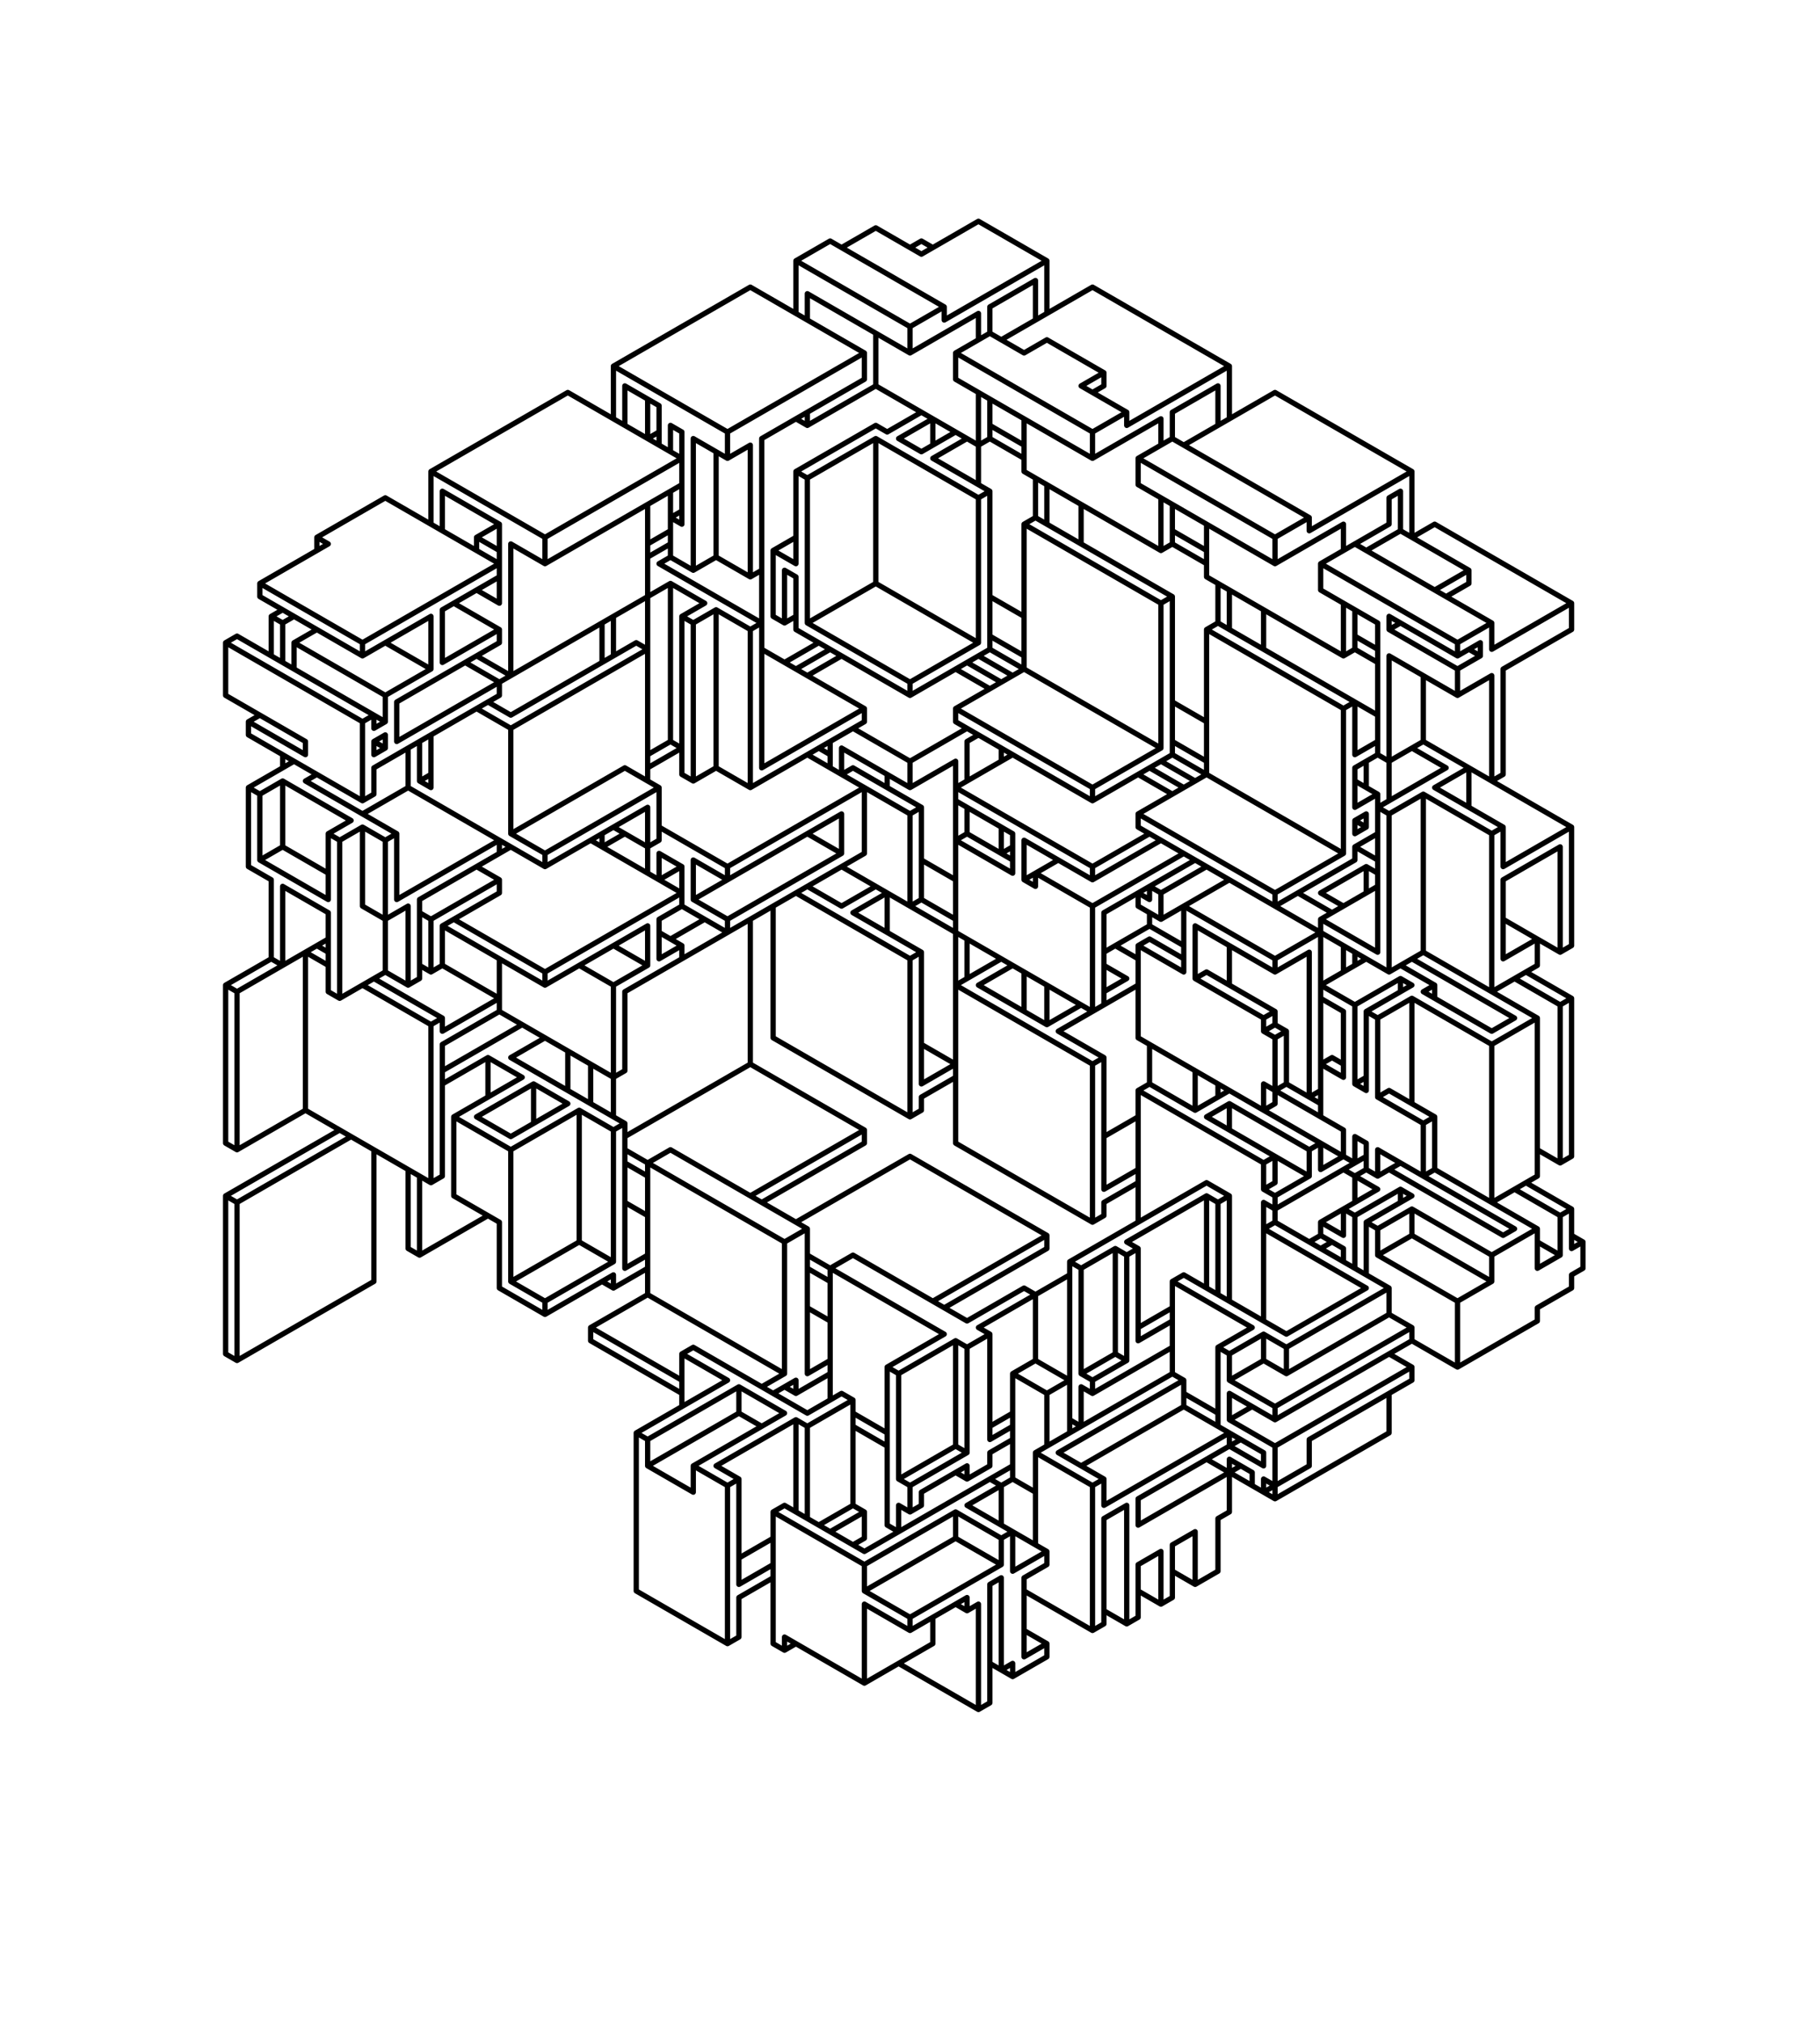 <svg viewBox="-12.8 -12.8 138.183 153.6" xmlns="http://www.w3.org/2000/svg"><g stroke="black" stroke-width="0.4" stroke-linecap="round"><path d="M 11.258 28 L 16.454 25 M 19.919 23 L 30.311 17 M 33.775 15 L 44.167 9 M 47.631 7 L 50.229 5.5 M 53.694 4.5 L 51.095 6 M 12.124 28.5 L 6.928 31.5 M 4.33 36 L 5.196 35.5 M 7.794 34 L 8.66 33.5 M 56.292 6 L 57.158 5.5 M 61.488 4 L 57.158 6.5 M 9.526 34 L 8.66 34.5 M 37.239 20 L 36.373 20.5 M 25.115 27 L 23.383 28 M 11.258 35 L 9.526 36 M 14.722 36 L 25.115 30 M 28.579 28 L 38.971 22 M 42.435 20 L 52.828 14 M 56.292 12 L 58.89 10.5 M 66.684 7 L 58.89 11.5 M 25.115 31 L 20.785 33.5 M 19.919 34 L 14.722 37 M 6.928 41.5 L 6.062 42 M 28.579 30 L 38.971 24 M 42.435 22 L 44.167 21 M 45.033 20.5 L 52.828 16 M 56.292 14 L 61.488 11 M 62.354 10.5 L 65.818 8.5 M 53.694 16.5 L 48.497 19.5 M 38.105 26.5 L 38.971 26 M 59.756 14 L 62.354 12.5 M 70.148 9 L 63.22 13 M 38.105 27.5 L 36.373 28.5 M 25.115 35 L 20.785 37.5 M 19.919 38 L 16.454 40 M 6.062 47 L 9.526 45 M 14.722 42 L 15.588 41.5 M 17.321 40.5 L 25.115 36 M 36.373 29.5 L 38.105 28.5 M 47.631 23 L 53.694 19.5 M 66.684 13 L 64.952 14 M 57.158 18.5 L 54.56 20 M 53.694 20.5 L 48.497 23.5 M 38.105 29.5 L 37.239 30 M 16.454 42 L 15.588 42.5 M 8.66 46.5 L 6.928 47.5 M 10.392 46.5 L 11.258 46 M 15.588 43.5 L 16.454 43 M 55.426 20.5 L 58.024 19 M 41.569 29.5 L 39.837 30.5 M 38.105 31.5 L 17.321 43.5 M 16.454 44 L 15.588 44.5 M 15.588 45.5 L 25.115 40 M 57.158 21.5 L 59.756 20 M 60.622 20.5 L 58.024 22 M 47.631 28 L 45.899 29 M 6.928 52.5 L 8.66 51.5 M 14.722 48 L 15.588 47.5 M 25.981 41.5 L 35.507 36 M 38.971 34 L 40.703 33 M 44.167 31 L 45.033 30.5 M 61.488 21 L 62.354 20.5 M 69.282 16.5 L 71.014 15.5 M 71.014 16.5 L 70.148 17 M 41.569 33.5 L 39.837 34.5 M 36.373 36.5 L 25.981 42.5 M 19.919 46 L 19.053 46.5 M 18.187 47 L 14.722 49 M 13.856 49.5 L 12.124 50.5 M 12.99 51 L 14.722 50 M 16.454 51 L 17.321 50.5 M 44.167 35 L 45.033 34.5 M 61.488 25 L 62.354 24.5 M 70.148 20 L 72.746 18.5 M 80.54 15 L 72.746 19.5 M 47.631 34 L 46.765 34.5 M 48.497 34.5 L 53.694 31.5 M 70.148 22 L 75.344 19 M 76.21 18.5 L 79.674 16.5 M 4.33 62 L 7.794 60 M 46.765 37.5 L 49.363 36 M 64.952 27 L 65.818 26.5 M 73.612 22 L 76.21 20.5 M 84.004 17 L 77.076 21 M 50.229 36.5 L 47.631 38 M 38.105 43.5 L 36.373 44.5 M 34.641 45.5 L 25.981 50.5 M 25.115 51 L 17.321 55.5 M 12.124 58.5 L 5.196 62.5 M 16.454 57 L 18.187 56 M 19.053 55.5 L 25.981 51.5 M 36.373 45.5 L 38.971 44 M 48.497 38.5 L 51.095 37 M 19.919 57 L 25.115 54 M 28.579 52 L 37.239 47 M 41.569 45.5 L 39.837 46.5 M 36.373 48.5 L 28.579 53 M 25.115 55 L 20.785 57.5 M 12.99 63 L 16.454 61 M 32.909 51.5 L 34.641 50.5 M 61.488 36 L 56.292 39 M 52.828 41 L 45.033 45.5 M 18.187 62 L 19.053 61.5 M 19.919 61 L 20.785 60.5 M 36.373 51.5 L 37.239 51 M 44.167 47 L 52.828 42 M 56.292 40 L 62.354 36.5 M 75.344 29 L 76.21 28.5 M 64.952 38 L 59.756 41 M 51.962 45.5 L 51.095 46 M 38.971 53 L 37.239 54 M 19.919 65 L 20.785 64.5 M 75.344 33 L 76.21 32.5 M 84.004 28 L 86.603 26.5 M 94.397 23 L 86.603 27.5 M 60.622 42.5 L 56.292 45 M 52.828 47 L 42.435 53 M 38.971 55 L 28.579 61 M 25.115 63 L 20.785 65.5 M 10.392 71.5 L 5.196 74.5 M 20.785 66.5 L 25.115 64 M 28.579 62 L 36.373 57.5 M 37.239 57 L 38.971 56 M 39.837 55.5 L 51.095 49 M 60.622 43.5 L 61.488 43 M 84.004 30 L 89.201 27 M 92.665 25 L 93.531 24.5 M 59.756 45 L 56.292 47 M 4.33 78 L 12.99 73 M 20.785 68.5 L 26.847 65 M 38.105 58.5 L 40.703 57 M 78.808 35 L 79.674 34.5 M 87.469 30 L 92.665 27 M 93.531 27.5 L 90.933 29 M 64.086 44.5 L 59.756 47 M 57.158 48.5 L 56.292 49 M 51.095 52 L 42.435 57 M 38.971 59 L 37.239 60 M 36.373 60.5 L 33.775 62 M 24.249 67.5 L 20.785 69.5 M 13.856 73.5 L 5.196 78.5 M 25.981 67.5 L 28.579 66 M 34.641 62.5 L 52.828 52 M 94.397 28 L 96.129 27 M 21.651 72 L 26.847 69 M 60.622 50.5 L 59.756 51 M 53.694 54.5 L 51.095 56 M 27.713 69.5 L 23.383 72 M 51.962 56.5 L 54.56 55 M 98.727 30.5 L 96.129 32 M 75.344 44 L 70.148 47 M 19.919 77 L 20.785 76.5 M 25.981 73.5 L 30.311 71 M 33.775 69 L 34.641 68.5 M 56.292 56 L 57.158 55.5 M 63.22 52 L 64.086 51.5 M 70.148 48 L 76.21 44.5 M 89.201 37 L 90.067 36.5 M 92.665 35 L 93.531 34.5 M 96.995 32.5 L 98.727 31.5 M 31.177 71.5 L 25.981 74.5 M 78.808 46 L 73.612 49 M 67.55 52.5 L 64.952 54 M 33.775 73 L 34.641 72.5 M 56.292 60 L 57.158 59.5 M 89.201 41 L 90.067 40.5 M 97.861 36 L 100.459 34.5 M 99.593 36 L 97.861 37 M 74.478 50.5 L 70.148 53 M 44.167 68 L 34.641 73.5 M 24.249 79.5 L 19.053 82.5 M 15.588 84.5 L 5.196 90.5 M 70.148 54 L 75.344 51 M 97.861 38 L 99.593 37 M 100.459 36.5 L 106.521 33 M 36.373 75.5 L 38.105 74.5 M 59.756 62 L 63.22 60 M 70.148 56 L 77.076 52 M 90.067 44.5 L 91.799 43.5 M 97.861 40 L 100.459 38.5 M 101.325 38 L 106.521 35 M 91.799 44.5 L 90.067 45.5 M 77.942 52.5 L 71.014 56.5 M 64.086 60.5 L 61.488 62 M 75.344 55 L 78.808 53 M 92.665 45 L 95.263 43.5 M 31.177 81.5 L 25.981 84.5 M 71.014 59.5 L 74.478 57.5 M 75.344 57 L 80.54 54 M 90.067 48.5 L 91.799 47.5 M 96.995 45.5 L 91.799 48.5 M 90.933 49 L 90.067 49.5 M 74.478 58.5 L 73.612 59 M 28.579 86 L 33.775 83 M 57.158 69.5 L 59.756 68 M 90.067 50.5 L 90.933 50 M 92.665 49 L 95.263 47.5 M 96.129 47 L 98.727 45.5 M 91.799 50.5 L 90.067 51.5 M 89.201 52 L 84.004 55 M 72.746 61.5 L 71.014 62.5 M 69.282 63.5 L 66.684 65 M 59.756 69 L 57.158 70.5 M 52.828 73 L 44.167 78 M 36.373 82.5 L 34.641 83.5 M 33.775 84 L 28.579 87 M 33.775 85 L 36.373 83.5 M 45.033 78.5 L 52.828 74 M 56.292 72 L 57.158 71.5 M 67.55 65.5 L 73.612 62 M 84.004 56 L 90.067 52.5 M 100.459 46.5 L 101.325 46 M 90.933 53 L 87.469 55 M 32.043 88 L 36.373 85.5 M 77.942 61.5 L 78.808 61 M 91.799 54.5 L 87.469 57 M 56.292 75 L 47.631 80 M 46.765 81.5 L 48.497 80.5 M 70.148 68 L 71.014 67.5 M 84.004 60 L 87.469 58 M 100.459 50.5 L 101.325 50 M 86.603 59.5 L 84.004 61 M 106.521 50 L 101.325 53 M 38.971 90 L 39.837 89.5 M 50.229 83.5 L 51.962 82.5 M 73.612 70 L 74.478 69.5 M 83.138 64.5 L 84.004 64 M 87.469 62 L 90.933 60 M 101.325 54 L 105.655 51.5 M 84.004 65 L 83.138 65.5 M 71.014 73.5 L 73.612 72 M 84.004 66 L 84.87 65.5 M 92.665 61 L 95.263 59.5 M 93.531 61.5 L 90.067 63.5 M 35.507 96 L 42.435 92 M 77.942 71.5 L 80.54 70 M 90.933 64 L 94.397 62 M 96.129 62 L 95.263 62.5 M 94.397 63 L 91.799 64.5 M 80.54 71 L 78.808 72 M 43.301 92.5 L 36.373 96.5 M 45.033 92.5 L 46.765 91.5 M 71.014 77.5 L 73.612 76 M 84.004 70 L 84.87 69.5 M 87.469 68 L 88.335 67.5 M 101.325 60 L 103.923 58.5 M 84.004 71 L 83.138 71.5 M 73.612 77 L 71.014 78.5 M 66.684 81 L 58.024 86 M 50.229 90.5 L 48.497 91.5 M 47.631 92 L 45.899 93 M 43.301 94.5 L 36.373 98.5 M 47.631 93 L 50.229 91.5 M 58.89 86.5 L 66.684 82 M 70.148 80 L 71.014 79.5 M 86.603 70.5 L 87.469 70 M 100.459 62.5 L 103.923 60.5 M 105.655 59.5 L 106.521 59 M 90.933 69 L 90.067 69.5 M 46.765 94.5 L 39.837 98.5 M 41.569 98.5 L 47.631 95 M 48.497 94.5 L 51.095 93 M 54.56 91 L 58.89 88.5 M 60.622 87.5 L 64.952 85 M 68.416 83 L 78.808 77 M 102.191 64.5 L 100.459 65.5 M 92.665 70 L 91.799 70.5 M 84.004 75 L 83.138 75.5 M 78.808 78 L 72.746 81.5 M 71.88 82 L 69.282 83.5 M 68.416 84 L 61.488 88 M 59.756 89 L 55.426 91.5 M 51.962 93.5 L 48.497 95.5 M 42.435 100 L 43.301 99.5 M 60.622 89.5 L 62.354 88.5 M 72.746 82.5 L 73.612 82 M 79.674 78.5 L 80.54 78 M 86.603 74.5 L 87.469 74 M 100.459 66.5 L 103.923 64.5 M 105.655 63.5 L 106.521 63 M 84.004 77 L 83.138 77.5 M 84.004 78 L 86.603 76.5 M 87.469 76 L 89.201 75 M 96.129 72 L 95.263 72.5 M 90.933 75 L 84.004 79 M 45.899 102 L 46.765 101.5 M 64.086 91.5 L 65.818 90.5 M 76.21 84.5 L 77.076 84 M 83.138 80.5 L 84.004 80 M 90.067 76.5 L 90.933 76 M 93.531 75.5 L 91.799 76.5 M 43.301 105.5 L 45.899 104 M 73.612 88 L 76.21 86.5 M 87.469 80 L 91.799 77.5 M 96.129 76 L 95.263 76.5 M 93.531 77.5 L 90.067 79.5 M 87.469 81 L 86.603 81.5 M 76.21 87.5 L 73.612 89 M 71.88 90 L 69.282 91.5 M 68.416 92 L 66.684 93 M 64.086 94.5 L 62.354 95.5 M 59.756 97 L 55.426 99.5 M 51.962 101.5 L 49.363 103 M 43.301 107.5 L 45.899 106 M 50.229 103.5 L 52.828 102 M 56.292 100 L 60.622 97.5 M 62.354 96.5 L 64.086 95.5 M 70.148 92 L 72.746 90.5 M 87.469 82 L 88.335 81.5 M 90.933 80 L 94.397 78 M 94.397 79 L 91.799 80.5 M 76.21 89.5 L 70.148 93 M 64.086 96.5 L 62.354 97.5 M 60.622 98.5 L 57.158 100.5 M 45.899 107 L 43.301 108.5 M 51.962 104.5 L 52.828 104 M 56.292 102 L 57.158 101.5 M 60.622 99.5 L 62.354 98.5 M 94.397 81 L 91.799 82.5 M 82.272 88 L 79.674 89.5 M 76.21 91.5 L 65.818 97.5 M 64.086 98.5 L 52.828 105 M 42.435 112 L 43.301 111.5 M 52.828 106 L 59.756 102 M 60.622 101.5 L 64.086 99.5 M 67.55 97.5 L 77.076 92 M 80.54 90 L 83.138 88.5 M 100.459 78.5 L 103.923 76.5 M 105.655 75.5 L 106.521 75 M 90.933 85 L 84.87 88.5 M 52.828 108 L 59.756 104 M 69.282 98.5 L 77.076 94 M 80.54 92 L 83.138 90.5 M 84.87 89.5 L 92.665 85 M 102.191 80.5 L 101.325 81 M 47.631 112 L 46.765 112.5 M 63.22 104 L 64.086 103.5 M 70.148 100 L 71.014 99.5 M 84.87 91.5 L 92.665 87 M 100.459 82.5 L 103.923 80.5 M 105.655 79.5 L 106.521 79 M 82.272 94 L 80.54 95 M 56.292 110 L 63.22 106 M 71.014 101.5 L 80.54 96 M 84.004 94 L 94.397 88 M 97.861 86 L 100.459 84.5 M 107.387 81.5 L 106.521 82 M 105.655 82.5 L 103.923 83.5 M 94.397 89 L 84.004 95 M 81.406 96.5 L 73.612 101 M 72.746 101.5 L 71.014 102.5 M 66.684 105 L 64.086 106.5 M 63.22 107 L 62.354 107.5 M 60.622 108.5 L 56.292 111 M 60.622 109.5 L 61.488 109 M 64.952 107 L 66.684 106 M 107.387 83.5 L 106.521 84 M 94.397 91 L 84.004 97 M 81.406 98.5 L 73.612 103 M 58.024 112 L 52.828 115 M 86.603 96.5 L 94.397 92 M 103.923 86.5 L 106.521 85 M 103.923 87.5 L 97.861 91 M 73.612 106 L 75.344 105 M 76.21 104.5 L 77.942 103.5 M 79.674 102.5 L 80.54 102 M 83.138 100.5 L 86.603 98.5 M 92.665 96 L 84.004 101 M 63.22 114 L 64.086 113.5 M 64.952 113 L 66.684 112 M 71.014 110.5 L 70.148 111 M 66.684 113 L 64.086 114.5 M 61.488 117 L 62.354 116.5 M 72.746 110.5 L 73.612 110 M 75.344 109 L 76.21 108.5 M 77.942 107.5 L 79.674 106.5 M 61.488 4 L 66.684 7 M 70.148 9 L 80.54 15 M 84.004 17 L 94.397 23 M 106.521 33 L 96.129 27 M 57.158 5.5 L 58.024 6 M 98.727 30.5 L 93.531 27.5 M 57.158 6.5 L 53.694 4.5 M 66.684 13 L 71.014 15.5 M 50.229 5.5 L 58.89 10.5 M 62.354 12.5 L 64.952 14 M 69.282 16.5 L 72.746 18.5 M 76.21 20.5 L 86.603 26.5 M 90.067 28.5 L 100.459 34.5 M 99.593 37 L 98.727 36.5 M 97.861 36 L 87.469 30 M 84.004 28 L 73.612 22 M 70.148 20 L 59.756 14 M 56.292 12 L 47.631 7 M 92.665 34 L 97.861 37 M 97.861 38 L 92.665 35 M 91.799 34.5 L 87.469 32 M 84.004 30 L 73.612 24 M 70.148 22 L 59.756 16 M 56.292 14 L 48.497 9.5 M 97.861 40 L 92.665 37 M 91.799 36.5 L 90.067 35.5 M 78.808 29 L 76.21 27.5 M 64.952 21 L 62.354 19.5 M 52.828 14 L 44.167 9 M 62.354 20.5 L 64.952 22 M 76.21 28.5 L 78.808 30 M 90.067 36.5 L 91.799 37.5 M 89.201 37 L 78.808 31 M 75.344 29 L 64.952 23 M 61.488 21 L 53.694 16.5 M 53.694 19.5 L 54.56 20 M 55.426 20.5 L 57.158 21.5 M 58.024 22 L 62.354 24.5 M 65.818 26.5 L 76.21 32.5 M 79.674 34.5 L 91.799 41.5 M 95.263 43.5 L 106.521 50 M 96.995 45.5 L 94.397 44 M 89.201 41 L 78.808 35 M 75.344 33 L 64.952 27 M 61.488 25 L 53.694 20.5 M 101.325 50 L 96.129 47 M 92.665 45 L 91.799 44.5 M 48.497 19.5 L 47.631 19 M 95.263 47.5 L 100.459 50.5 M 90.067 46.5 L 91.799 47.5 M 92.665 49 L 91.799 48.5 M 48.497 23.5 L 47.631 23 M 42.435 20 L 33.775 15 M 34.641 16.5 L 37.239 18 M 62.354 32.5 L 64.952 34 M 76.21 40.5 L 78.808 42 M 90.933 50 L 90.067 49.5 M 42.435 22 L 39.837 20.5 M 38.971 20 L 38.105 19.5 M 101.325 57 L 105.655 59.5 M 91.799 52.5 L 90.067 51.5 M 78.808 45 L 76.21 43.5 M 64.952 37 L 62.354 35.5 M 38.971 22 L 30.311 17 M 53.694 31.5 L 61.488 36 M 62.354 36.5 L 75.344 44 M 76.21 44.5 L 89.201 52 M 90.933 53 L 91.799 53.5 M 106.521 63 L 103.057 61 M 77.942 46.5 L 75.344 45 M 64.086 38.5 L 61.488 37 M 45.899 29 L 47.631 30 M 60.622 37.5 L 63.22 39 M 74.478 45.5 L 77.076 47 M 102.191 61.5 L 105.655 63.5 M 76.21 47.5 L 73.612 46 M 62.354 39.5 L 59.756 38 M 47.631 31 L 46.765 30.5 M 38.105 26.5 L 38.971 27 M 87.469 55 L 89.201 56 M 95.263 59.5 L 103.923 64.5 M 102.191 64.5 L 94.397 60 M 88.335 56.5 L 85.737 55 M 44.167 31 L 41.569 29.5 M 48.497 34.5 L 56.292 39 M 59.756 41 L 70.148 47 M 73.612 49 L 84.004 55 M 87.469 57 L 91.799 59.5 M 93.531 60.5 L 96.129 62 M 100.459 65.5 L 95.263 62.5 M 94.397 62 L 93.531 61.5 M 92.665 61 L 73.612 50 M 70.148 48 L 59.756 42 M 56.292 40 L 47.631 35 M 46.765 34.5 L 45.899 34 M 39.837 30.5 L 38.105 29.5 M 37.239 30 L 45.033 34.5 M 94.397 63 L 100.459 66.5 M 44.167 35 L 41.569 33.5 M 40.703 33 L 38.105 31.5 M 45.033 36.5 L 52.828 41 M 91.799 64.5 L 90.933 64 M 90.067 63.5 L 87.469 62 M 84.004 60 L 77.076 56 M 75.344 55 L 74.478 54.5 M 39.837 34.5 L 38.971 34 M 28.579 28 L 19.919 23 M 20.785 24.5 L 25.115 27 M 51.962 42.5 L 56.292 45 M 59.756 47 L 70.148 53 M 73.612 55 L 74.478 55.5 M 77.942 57.5 L 84.004 61 M 87.469 63 L 89.201 64 M 75.344 57 L 73.612 56 M 70.148 54 L 64.952 51 M 64.086 50.5 L 59.756 48 M 28.579 30 L 25.981 28.5 M 23.383 28 L 25.115 29 M 51.095 44 L 56.292 47 M 74.478 57.5 L 77.076 59 M 103.923 74.5 L 105.655 75.5 M 84.004 64 L 78.808 61 M 77.076 60 L 74.478 58.5 M 70.148 56 L 65.818 53.5 M 64.086 52.5 L 60.622 50.5 M 57.158 48.5 L 51.962 45.5 M 50.229 44.5 L 49.363 44 M 36.373 36.5 L 35.507 36 M 25.115 30 L 16.454 25 M 48.497 44.5 L 56.292 49 M 59.756 51 L 64.086 53.5 M 64.952 54 L 65.818 54.5 M 73.612 59 L 77.076 61 M 77.942 61.5 L 83.138 64.5 M 84.004 65 L 84.87 65.5 M 88.335 67.5 L 89.201 68 M 92.665 70 L 96.129 72 M 106.521 79 L 103.057 77 M 95.263 72.5 L 91.799 70.5 M 90.933 70 L 90.067 69.5 M 89.201 69 L 87.469 68 M 84.004 66 L 83.138 65.5 M 73.612 60 L 71.88 59 M 23.383 32 L 25.115 33 M 102.191 77.5 L 105.655 79.5 M 107.387 81.5 L 106.521 81 M 72.746 61.5 L 71.014 60.5 M 59.756 54 L 57.158 52.5 M 21.651 33 L 25.115 35 M 84.87 69.5 L 87.469 71 M 96.129 76 L 103.923 80.5 M 105.655 82.5 L 103.923 81.5 M 102.191 80.5 L 91.799 74.5 M 90.933 74 L 90.067 73.5 M 89.201 73 L 83.138 69.5 M 44.167 47 L 41.569 45.5 M 38.971 44 L 38.105 43.5 M 12.124 28.5 L 11.258 28 M 48.497 50.5 L 51.095 52 M 57.158 55.5 L 59.756 57 M 92.665 76 L 101.325 81 M 94.397 78 L 93.531 77.5 M 91.799 76.5 L 90.933 76 M 90.067 75.5 L 73.612 66 M 70.148 64 L 51.095 53 M 39.837 46.5 L 38.971 46 M 25.981 38.5 L 23.383 37 M 22.517 37.5 L 25.115 39 M 80.54 71 L 86.603 74.5 M 89.201 76 L 91.799 77.5 M 94.397 79 L 100.459 82.5 M 37.239 47 L 34.641 45.5 M 16.454 36 L 19.919 38 M 24.249 40.5 L 25.981 41.5 M 48.497 54.5 L 51.095 56 M 51.962 56.5 L 57.158 59.5 M 61.488 62 L 66.684 65 M 67.55 65.5 L 71.014 67.5 M 74.478 69.5 L 77.942 71.5 M 78.808 72 L 86.603 76.5 M 94.397 81 L 100.459 84.5 M 91.799 80.5 L 90.933 80 M 90.067 79.5 L 89.201 79 M 83.138 75.5 L 73.612 70 M 70.148 68 L 59.756 62 M 56.292 60 L 47.631 55 M 25.981 42.5 L 23.383 41 M 14.722 36 L 6.928 31.5 M 6.928 32.5 L 14.722 37 M 37.239 50 L 42.435 53 M 97.861 86 L 91.799 82.5 M 89.201 81 L 87.469 80 M 84.004 78 L 83.138 77.5 M 42.435 54 L 39.837 52.5 M 8.66 34.5 L 7.794 34 M 9.526 36 L 16.454 40 M 33.775 50 L 36.373 51.5 M 37.239 52 L 38.971 53 M 83.138 78.5 L 84.004 79 M 87.469 81 L 89.201 82 M 92.665 85 L 84.004 80 M 80.54 78 L 78.808 77 M 5.196 35.5 L 16.454 42 M 32.043 51 L 38.971 55 M 39.837 55.5 L 42.435 57 M 78.808 78 L 79.674 78.5 M 83.138 80.5 L 90.933 85 M 94.397 88 L 92.665 87 M 59.756 68 L 57.158 66.5 M 42.435 58 L 38.971 56 M 14.722 42 L 4.33 36 M 15.588 43.5 L 16.454 44 M 94.397 89 L 97.861 91 M 28.579 52 L 25.981 50.5 M 19.919 47 L 19.053 46.5 M 18.187 47 L 28.579 53 M 37.239 58 L 38.971 59 M 92.665 90 L 94.397 91 M 10.392 43.5 L 4.33 40 M 6.062 42 L 10.392 44.5 M 84.87 88.5 L 77.076 84 M 73.612 82 L 72.746 81.5 M 70.148 80 L 59.756 74 M 56.292 72 L 45.899 66 M 36.373 60.5 L 33.775 59 M 25.115 54 L 23.383 53 M 14.722 48 L 6.062 43 M 10.392 46.5 L 17.321 50.5 M 71.88 82 L 72.746 82.5 M 76.21 84.5 L 82.272 88 M 83.138 88.5 L 84.87 89.5 M 16.454 51 L 14.722 50 M 13.856 49.5 L 8.66 46.5 M 31.177 60.5 L 33.775 62 M 44.167 68 L 52.828 73 M 56.292 75 L 66.684 81 M 83.138 90.5 L 84.87 91.5 M 80.54 90 L 79.674 89.5 M 69.282 83.5 L 68.416 83 M 12.99 51 L 12.124 50.5 M 6.928 47.5 L 6.062 47 M 21.651 57 L 28.579 61 M 84.004 94 L 80.54 92 M 28.579 62 L 20.785 57.5 M 19.919 57 L 19.053 56.5 M 8.66 51.5 L 12.124 53.5 M 80.54 93 L 84.004 95 M 77.076 92 L 76.21 91.5 M 65.818 85.5 L 64.952 85 M 16.454 57 L 14.722 56 M 6.928 52.5 L 12.124 55.5 M 20.785 60.5 L 25.115 63 M 71.88 90 L 72.746 90.5 M 77.076 93 L 79.674 94.5 M 80.54 95 L 84.004 97 M 83.138 97.5 L 77.076 94 M 33.775 69 L 25.115 64 M 19.919 61 L 19.053 60.5 M 12.124 56.5 L 8.66 54.5 M 7.794 54 L 6.062 53 M 80.54 97 L 83.138 98.5 M 84.004 100 L 83.138 99.5 M 82.272 99 L 80.54 98 M 70.148 92 L 69.282 91.5 M 18.187 62 L 16.454 61 M 11.258 59 L 12.124 59.5 M 15.588 61.5 L 20.785 64.5 M 25.981 67.5 L 34.641 72.5 M 38.105 74.5 L 48.497 80.5 M 51.962 82.5 L 60.622 87.5 M 61.488 88 L 62.354 88.5 M 65.818 90.5 L 68.416 92 M 69.282 92.5 L 70.148 93 M 78.808 98 L 84.004 101 M 33.775 73 L 31.177 71.5 M 30.311 71 L 27.713 69.5 M 26.847 69 L 24.249 67.5 M 19.919 65 L 14.722 62 M 12.124 60.5 L 10.392 59.5 M 34.641 74.5 L 46.765 81.5 M 48.497 82.5 L 58.89 88.5 M 59.756 89 L 60.622 89.5 M 64.086 91.5 L 66.684 93 M 69.282 95.5 L 68.416 95 M 50.229 84.5 L 48.497 83.5 M 36.373 76.5 L 34.641 75.5 M 12.99 63 L 12.124 62.5 M 8.66 60.5 L 7.794 60 M 23.383 72 L 25.981 73.5 M 34.641 78.5 L 36.373 79.5 M 48.497 86.5 L 50.229 87.5 M 67.55 97.5 L 71.014 99.5 M 70.148 100 L 65.818 97.5 M 55.426 91.5 L 54.56 91 M 25.981 74.5 L 21.651 72 M 5.196 62.5 L 4.33 62 M 59.756 97 L 60.622 97.5 M 64.086 99.5 L 65.818 100.5 M 76.21 106.5 L 77.942 107.5 M 63.22 100 L 62.354 99.5 M 51.962 93.5 L 51.095 93 M 33.775 83 L 31.177 81.5 M 36.373 85.5 L 46.765 91.5 M 51.962 94.5 L 54.56 96 M 59.756 99 L 60.622 99.5 M 75.344 109 L 73.612 108 M 54.56 97 L 51.962 95.5 M 47.631 93 L 46.765 92.5 M 33.775 85 L 32.909 84.5 M 25.115 80 L 21.651 78 M 19.919 77 L 10.392 71.5 M 39.837 89.5 L 48.497 94.5 M 60.622 101.5 L 66.684 105 M 63.22 104 L 59.756 102 M 56.292 100 L 55.426 99.5 M 48.497 95.5 L 47.631 95 M 46.765 94.5 L 43.301 92.5 M 42.435 92 L 38.971 90 M 71.014 109.5 L 72.746 110.5 M 63.22 106 L 59.756 104 M 56.292 102 L 55.426 101.5 M 45.033 95.5 L 43.301 94.5 M 38.971 92 L 32.043 88 M 28.579 86 L 25.981 84.5 M 25.115 85 L 28.579 87 M 32.043 89 L 38.971 93 M 64.952 108 L 70.148 111 M 55.426 103.5 L 54.56 103 M 52.828 102 L 51.962 101.5 M 19.053 82.5 L 18.187 82 M 5.196 74.5 L 4.33 74 M 66.684 112 L 64.952 111 M 41.569 98.5 L 43.301 99.5 M 46.765 101.5 L 52.828 105 M 59.756 109 L 60.622 109.5 M 52.828 106 L 45.899 102 M 42.435 100 L 39.837 98.5 M 36.373 96.5 L 35.507 96 M 5.196 78.5 L 4.33 78 M 64.086 114.5 L 62.354 113.5 M 56.292 110 L 52.828 108 M 39.837 100.5 L 36.373 98.5 M 52.828 109 L 56.292 111 M 61.488 117 L 55.426 113.5 M 46.765 111.5 L 52.828 115 M 46.765 112.5 L 45.899 112 M 42.435 112 L 35.507 108 M 5.196 90.5 L 4.33 90 M 4.33 90 L 4.33 78 M 4.33 74 L 4.33 62 M 4.33 40 L 4.33 36 M 5.196 62.5 L 5.196 74.5 M 5.196 78.5 L 5.196 90.5 M 6.062 53 L 6.062 47 M 6.062 43 L 6.062 42 M 6.928 31.5 L 6.928 32.5 M 6.928 47.5 L 6.928 52.5 M 7.794 60 L 7.794 54 M 7.794 37 L 7.794 34 M 8.66 34.5 L 8.66 37.5 M 8.66 44.5 L 8.66 45.5 M 8.66 46.5 L 8.66 51.5 M 8.66 54.5 L 8.66 60.5 M 9.526 38 L 9.526 36 M 10.392 43.5 L 10.392 44.5 M 10.392 59.5 L 10.392 71.5 M 11.258 29 L 11.258 28 M 12.124 50.5 L 12.124 55.5 M 12.124 56.5 L 12.124 62.5 M 12.99 63 L 12.99 51 M 14.722 56 L 14.722 50 M 14.722 48 L 14.722 42 M 14.722 37 L 14.722 36 M 15.588 41.5 L 15.588 42.5 M 15.588 43.5 L 15.588 44.5 M 15.588 45.5 L 15.588 47.5 M 15.588 74.5 L 15.588 84.5 M 16.454 61 L 16.454 51 M 16.454 44 L 16.454 43 M 16.454 42 L 16.454 40 M 17.321 40.5 L 17.321 43.5 M 17.321 50.5 L 17.321 55.5 M 18.187 82 L 18.187 76 M 18.187 62 L 18.187 56 M 18.187 47 L 18.187 44 M 19.053 43.5 L 19.053 46.5 M 19.053 55.5 L 19.053 61.5 M 19.053 76.5 L 19.053 82.5 M 19.919 77 L 19.919 65 M 19.919 61 L 19.919 57 M 19.919 47 L 19.919 43 M 19.919 38 L 19.919 34 M 19.919 27 L 19.919 23 M 20.785 24.5 L 20.785 27.5 M 20.785 33.5 L 20.785 37.5 M 20.785 57.5 L 20.785 60.5 M 20.785 64.5 L 20.785 65.5 M 20.785 66.5 L 20.785 76.5 M 21.651 78 L 21.651 72 M 23.383 29 L 23.383 28 M 24.249 67.5 L 24.249 70.5 M 25.115 85 L 25.115 80 M 25.115 64 L 25.115 60 M 25.115 55 L 25.115 54 M 25.115 52 L 25.115 51 M 25.115 40 L 25.115 39 M 25.115 36 L 25.115 35 M 25.115 33 L 25.115 27 M 25.981 28.5 L 25.981 38.5 M 25.981 42.5 L 25.981 50.5 M 25.981 74.5 L 25.981 84.5 M 27.713 69.5 L 27.713 72.5 M 28.579 87 L 28.579 86 M 28.579 62 L 28.579 61 M 28.579 53 L 28.579 52 M 28.579 30 L 28.579 28 M 30.311 70 L 30.311 67 M 31.177 71.5 L 31.177 81.5 M 32.043 89 L 32.043 88 M 32.043 71 L 32.043 68 M 32.909 34.5 L 32.909 37.5 M 32.909 50.5 L 32.909 51.5 M 33.775 85 L 33.775 84 M 33.775 83 L 33.775 73 M 33.775 72 L 33.775 62 M 33.775 37 L 33.775 34 M 33.775 19 L 33.775 15 M 34.641 16.5 L 34.641 19.5 M 34.641 62.5 L 34.641 68.5 M 34.641 72.5 L 34.641 83.5 M 35.507 108 L 35.507 96 M 36.373 17.5 L 36.373 20.5 M 36.373 25.5 L 36.373 46.5 M 36.373 48.5 L 36.373 53.5 M 36.373 57.5 L 36.373 60.5 M 36.373 75.5 L 36.373 85.5 M 36.373 96.5 L 36.373 98.5 M 37.239 60 L 37.239 57 M 37.239 54 L 37.239 52 M 37.239 51 L 37.239 47 M 37.239 21 L 37.239 18 M 38.105 19.5 L 38.105 21.5 M 38.105 24.5 L 38.105 29.5 M 38.105 31.5 L 38.105 43.5 M 38.971 94 L 38.971 90 M 38.971 60 L 38.971 59 M 38.971 56 L 38.971 53 M 38.971 46 L 38.971 34 M 38.971 27 L 38.971 20 M 39.837 20.5 L 39.837 30.5 M 39.837 34.5 L 39.837 46.5 M 39.837 52.5 L 39.837 55.5 M 39.837 98.5 L 39.837 100.5 M 41.569 21.5 L 41.569 29.5 M 41.569 33.5 L 41.569 45.5 M 42.435 112 L 42.435 100 M 42.435 58 L 42.435 57 M 42.435 54 L 42.435 53 M 42.435 22 L 42.435 20 M 43.301 92.5 L 43.301 94.5 M 43.301 99.5 L 43.301 107.5 M 43.301 108.5 L 43.301 111.5 M 44.167 68 L 44.167 57 M 44.167 47 L 44.167 35 M 44.167 31 L 44.167 21 M 45.033 20.5 L 45.033 45.5 M 45.899 112 L 45.899 102 M 45.899 66 L 45.899 56 M 45.899 34 L 45.899 29 M 46.765 30.5 L 46.765 34.5 M 46.765 81.5 L 46.765 91.5 M 46.765 111.5 L 46.765 112.5 M 47.631 102 L 47.631 95 M 47.631 93 L 47.631 92 M 47.631 35 L 47.631 31 M 47.631 30 L 47.631 23 M 47.631 11 L 47.631 7 M 48.497 9.5 L 48.497 11.5 M 48.497 18.5 L 48.497 19.5 M 48.497 23.5 L 48.497 34.5 M 48.497 80.5 L 48.497 91.5 M 48.497 95.5 L 48.497 102.5 M 50.229 43.5 L 50.229 45.5 M 50.229 83.5 L 50.229 93.5 M 51.095 52 L 51.095 49 M 51.095 46 L 51.095 44 M 51.962 93.5 L 51.962 101.5 M 52.828 115 L 52.828 109 M 52.828 108 L 52.828 106 M 52.828 104 L 52.828 102 M 52.828 74 L 52.828 73 M 52.828 52 L 52.828 47 M 52.828 42 L 52.828 41 M 52.828 16 L 52.828 14 M 53.694 12.5 L 53.694 16.5 M 53.694 20.5 L 53.694 31.5 M 54.56 103 L 54.56 91 M 54.56 58 L 54.56 55 M 54.56 47 L 54.56 46 M 55.426 91.5 L 55.426 99.5 M 55.426 101.5 L 55.426 103.5 M 56.292 111 L 56.292 110 M 56.292 102 L 56.292 100 M 56.292 72 L 56.292 60 M 56.292 56 L 56.292 49 M 56.292 47 L 56.292 45 M 56.292 40 L 56.292 39 M 56.292 14 L 56.292 12 M 57.158 48.5 L 57.158 55.5 M 57.158 59.5 L 57.158 69.5 M 57.158 70.5 L 57.158 71.5 M 57.158 100.5 L 57.158 101.5 M 58.024 112 L 58.024 110 M 58.024 21 L 58.024 19 M 58.89 10.5 L 58.89 11.5 M 59.756 104 L 59.756 102 M 59.756 97 L 59.756 89 M 59.756 74 L 59.756 45 M 59.756 42 L 59.756 41 M 59.756 16 L 59.756 14 M 60.622 43.5 L 60.622 46.5 M 60.622 48.5 L 60.622 50.5 M 60.622 58.5 L 60.622 61.5 M 60.622 89.5 L 60.622 97.5 M 60.622 98.5 L 60.622 99.5 M 60.622 108.5 L 60.622 109.5 M 61.488 117 L 61.488 109 M 61.488 36 L 61.488 25 M 61.488 24 L 61.488 17 M 61.488 13 L 61.488 11 M 62.354 10.5 L 62.354 12.5 M 62.354 17.5 L 62.354 20.5 M 62.354 24.5 L 62.354 36.5 M 62.354 88.5 L 62.354 96.5 M 62.354 97.5 L 62.354 98.5 M 62.354 107.5 L 62.354 116.5 M 63.22 114 L 63.22 107 M 63.22 106 L 63.22 104 M 63.22 103 L 63.22 100 M 63.22 52 L 63.22 50 M 63.22 45 L 63.22 44 M 64.086 50.5 L 64.086 53.5 M 64.086 91.5 L 64.086 99.5 M 64.086 103.5 L 64.086 106.5 M 64.086 113.5 L 64.086 114.5 M 64.952 113 L 64.952 107 M 64.952 64 L 64.952 61 M 64.952 54 L 64.952 51 M 64.952 38 L 64.952 27 M 64.952 23 L 64.952 19 M 65.818 8.5 L 65.818 11.5 M 65.818 23.5 L 65.818 26.5 M 65.818 53.5 L 65.818 54.5 M 65.818 85.5 L 65.818 90.5 M 65.818 97.5 L 65.818 104.5 M 66.684 113 L 66.684 112 M 66.684 106 L 66.684 105 M 66.684 97 L 66.684 93 M 66.684 82 L 66.684 81 M 66.684 65 L 66.684 62 M 66.684 27 L 66.684 24 M 66.684 11 L 66.684 7 M 68.416 96 L 68.416 83 M 69.282 25.5 L 69.282 28.5 M 69.282 83.5 L 69.282 91.5 M 69.282 92.5 L 69.282 95.5 M 70.148 111 L 70.148 100 M 70.148 93 L 70.148 92 M 70.148 80 L 70.148 68 M 70.148 64 L 70.148 56 M 70.148 54 L 70.148 53 M 70.148 48 L 70.148 47 M 70.148 22 L 70.148 20 M 71.014 15.5 L 71.014 16.5 M 71.014 56.5 L 71.014 63.5 M 71.014 67.5 L 71.014 77.5 M 71.014 78.5 L 71.014 79.5 M 71.014 99.5 L 71.014 101.5 M 71.014 102.5 L 71.014 110.5 M 71.88 90 L 71.88 82 M 72.746 18.5 L 72.746 19.5 M 72.746 82.5 L 72.746 90.5 M 72.746 101.5 L 72.746 110.5 M 73.612 110 L 73.612 106 M 73.612 103 L 73.612 101 M 73.612 89 L 73.612 82 M 73.612 80 L 73.612 70 M 73.612 66 L 73.612 59 M 73.612 56 L 73.612 55 M 73.612 50 L 73.612 49 M 73.612 24 L 73.612 22 M 74.478 54.5 L 74.478 55.5 M 74.478 56.5 L 74.478 57.5 M 74.478 66.5 L 74.478 69.5 M 75.344 109 L 75.344 105 M 75.344 57 L 75.344 55 M 75.344 44 L 75.344 33 M 75.344 29 L 75.344 25 M 75.344 21 L 75.344 19 M 76.21 18.5 L 76.21 20.5 M 76.21 25.5 L 76.21 28.5 M 76.21 32.5 L 76.21 44.5 M 76.21 84.5 L 76.21 91.5 M 76.21 104.5 L 76.21 108.5 M 77.076 94 L 77.076 92 M 77.076 61 L 77.076 56 M 77.942 57.5 L 77.942 61.5 M 77.942 68.5 L 77.942 71.5 M 77.942 103.5 L 77.942 107.5 M 78.808 85 L 78.808 78 M 78.808 46 L 78.808 35 M 78.808 31 L 78.808 27 M 79.674 16.5 L 79.674 19.5 M 79.674 31.5 L 79.674 34.5 M 79.674 69.5 L 79.674 70.5 M 79.674 78.5 L 79.674 85.5 M 79.674 89.5 L 79.674 95.5 M 79.674 102.5 L 79.674 106.5 M 80.54 102 L 80.54 98 M 80.54 97 L 80.54 96 M 80.54 95 L 80.54 93 M 80.54 92 L 80.54 90 M 80.54 86 L 80.54 78 M 80.54 73 L 80.54 71 M 80.54 62 L 80.54 59 M 80.54 35 L 80.54 32 M 80.54 19 L 80.54 15 M 82.272 100 L 82.272 99 M 83.138 33.5 L 83.138 36.5 M 83.138 64.5 L 83.138 65.5 M 83.138 69.5 L 83.138 71.5 M 83.138 75.5 L 83.138 77.5 M 83.138 78.5 L 83.138 87.5 M 83.138 88.5 L 83.138 90.5 M 83.138 97.5 L 83.138 98.5 M 83.138 99.5 L 83.138 100.5 M 84.004 101 L 84.004 97 M 84.004 95 L 84.004 94 M 84.004 80 L 84.004 78 M 84.004 77 L 84.004 75 M 84.004 71 L 84.004 66 M 84.004 65 L 84.004 64 M 84.004 61 L 84.004 60 M 84.004 56 L 84.004 55 M 84.004 30 L 84.004 28 M 84.87 65.5 L 84.87 69.5 M 84.87 89.5 L 84.87 91.5 M 86.603 26.5 L 86.603 27.5 M 86.603 59.5 L 86.603 70.5 M 86.603 74.5 L 86.603 76.5 M 86.603 96.5 L 86.603 98.5 M 87.469 81 L 87.469 80 M 87.469 76 L 87.469 74 M 87.469 72 L 87.469 57 M 87.469 32 L 87.469 30 M 89.201 83 L 89.201 82 M 89.201 81 L 89.201 79 M 89.201 75 L 89.201 73 M 89.201 69 L 89.201 64 M 89.201 61 L 89.201 59 M 89.201 52 L 89.201 41 M 89.201 37 L 89.201 33 M 89.201 29 L 89.201 27 M 90.067 33.5 L 90.067 36.5 M 90.067 40.5 L 90.067 44.5 M 90.067 45.5 L 90.067 48.5 M 90.067 49.5 L 90.067 50.5 M 90.067 51.5 L 90.067 52.5 M 90.067 59.5 L 90.067 60.5 M 90.067 63.5 L 90.067 69.5 M 90.067 73.5 L 90.067 75.5 M 90.067 76.5 L 90.067 78.5 M 90.067 79.5 L 90.067 83.5 M 90.933 84 L 90.933 80 M 90.933 76 L 90.933 74 M 90.933 70 L 90.933 64 M 90.933 55 L 90.933 53 M 90.933 50 L 90.933 49 M 90.933 47 L 90.933 45 M 91.799 34.5 L 91.799 44.5 M 91.799 47.5 L 91.799 59.5 M 91.799 64.5 L 91.799 70.5 M 91.799 74.5 L 91.799 76.5 M 91.799 80.5 L 91.799 82.5 M 92.665 96 L 92.665 93 M 92.665 87 L 92.665 85 M 92.665 61 L 92.665 49 M 92.665 48 L 92.665 37 M 92.665 35 L 92.665 34 M 92.665 27 L 92.665 25 M 93.531 24.5 L 93.531 27.5 M 93.531 61.5 L 93.531 62.5 M 93.531 77.5 L 93.531 78.5 M 94.397 92 L 94.397 91 M 94.397 89 L 94.397 88 M 94.397 81 L 94.397 79 M 94.397 71 L 94.397 63 M 94.397 28 L 94.397 23 M 95.263 38.5 L 95.263 43.5 M 95.263 47.5 L 95.263 59.5 M 95.263 72.5 L 95.263 76.5 M 96.129 76 L 96.129 72 M 96.129 63 L 96.129 62 M 97.861 91 L 97.861 86 M 97.861 40 L 97.861 38 M 97.861 37 L 97.861 36 M 98.727 30.5 L 98.727 31.5 M 98.727 45.5 L 98.727 48.5 M 99.593 37 L 99.593 36 M 100.459 34.5 L 100.459 36.5 M 100.459 38.5 L 100.459 46.5 M 100.459 50.5 L 100.459 62.5 M 100.459 66.5 L 100.459 78.5 M 100.459 82.5 L 100.459 84.5 M 101.325 60 L 101.325 54 M 101.325 53 L 101.325 50 M 101.325 46 L 101.325 38 M 103.923 58.5 L 103.923 60.5 M 103.923 64.5 L 103.923 76.5 M 103.923 80.5 L 103.923 83.5 M 103.923 86.5 L 103.923 87.5 M 105.655 51.5 L 105.655 59.5 M 105.655 63.5 L 105.655 75.5 M 105.655 79.5 L 105.655 82.5 M 106.521 85 L 106.521 84 M 106.521 82 L 106.521 79 M 106.521 75 L 106.521 63 M 106.521 59 L 106.521 50 M 106.521 35 L 106.521 33 M 107.387 81.5 L 107.387 83.5 " /></g></svg>
